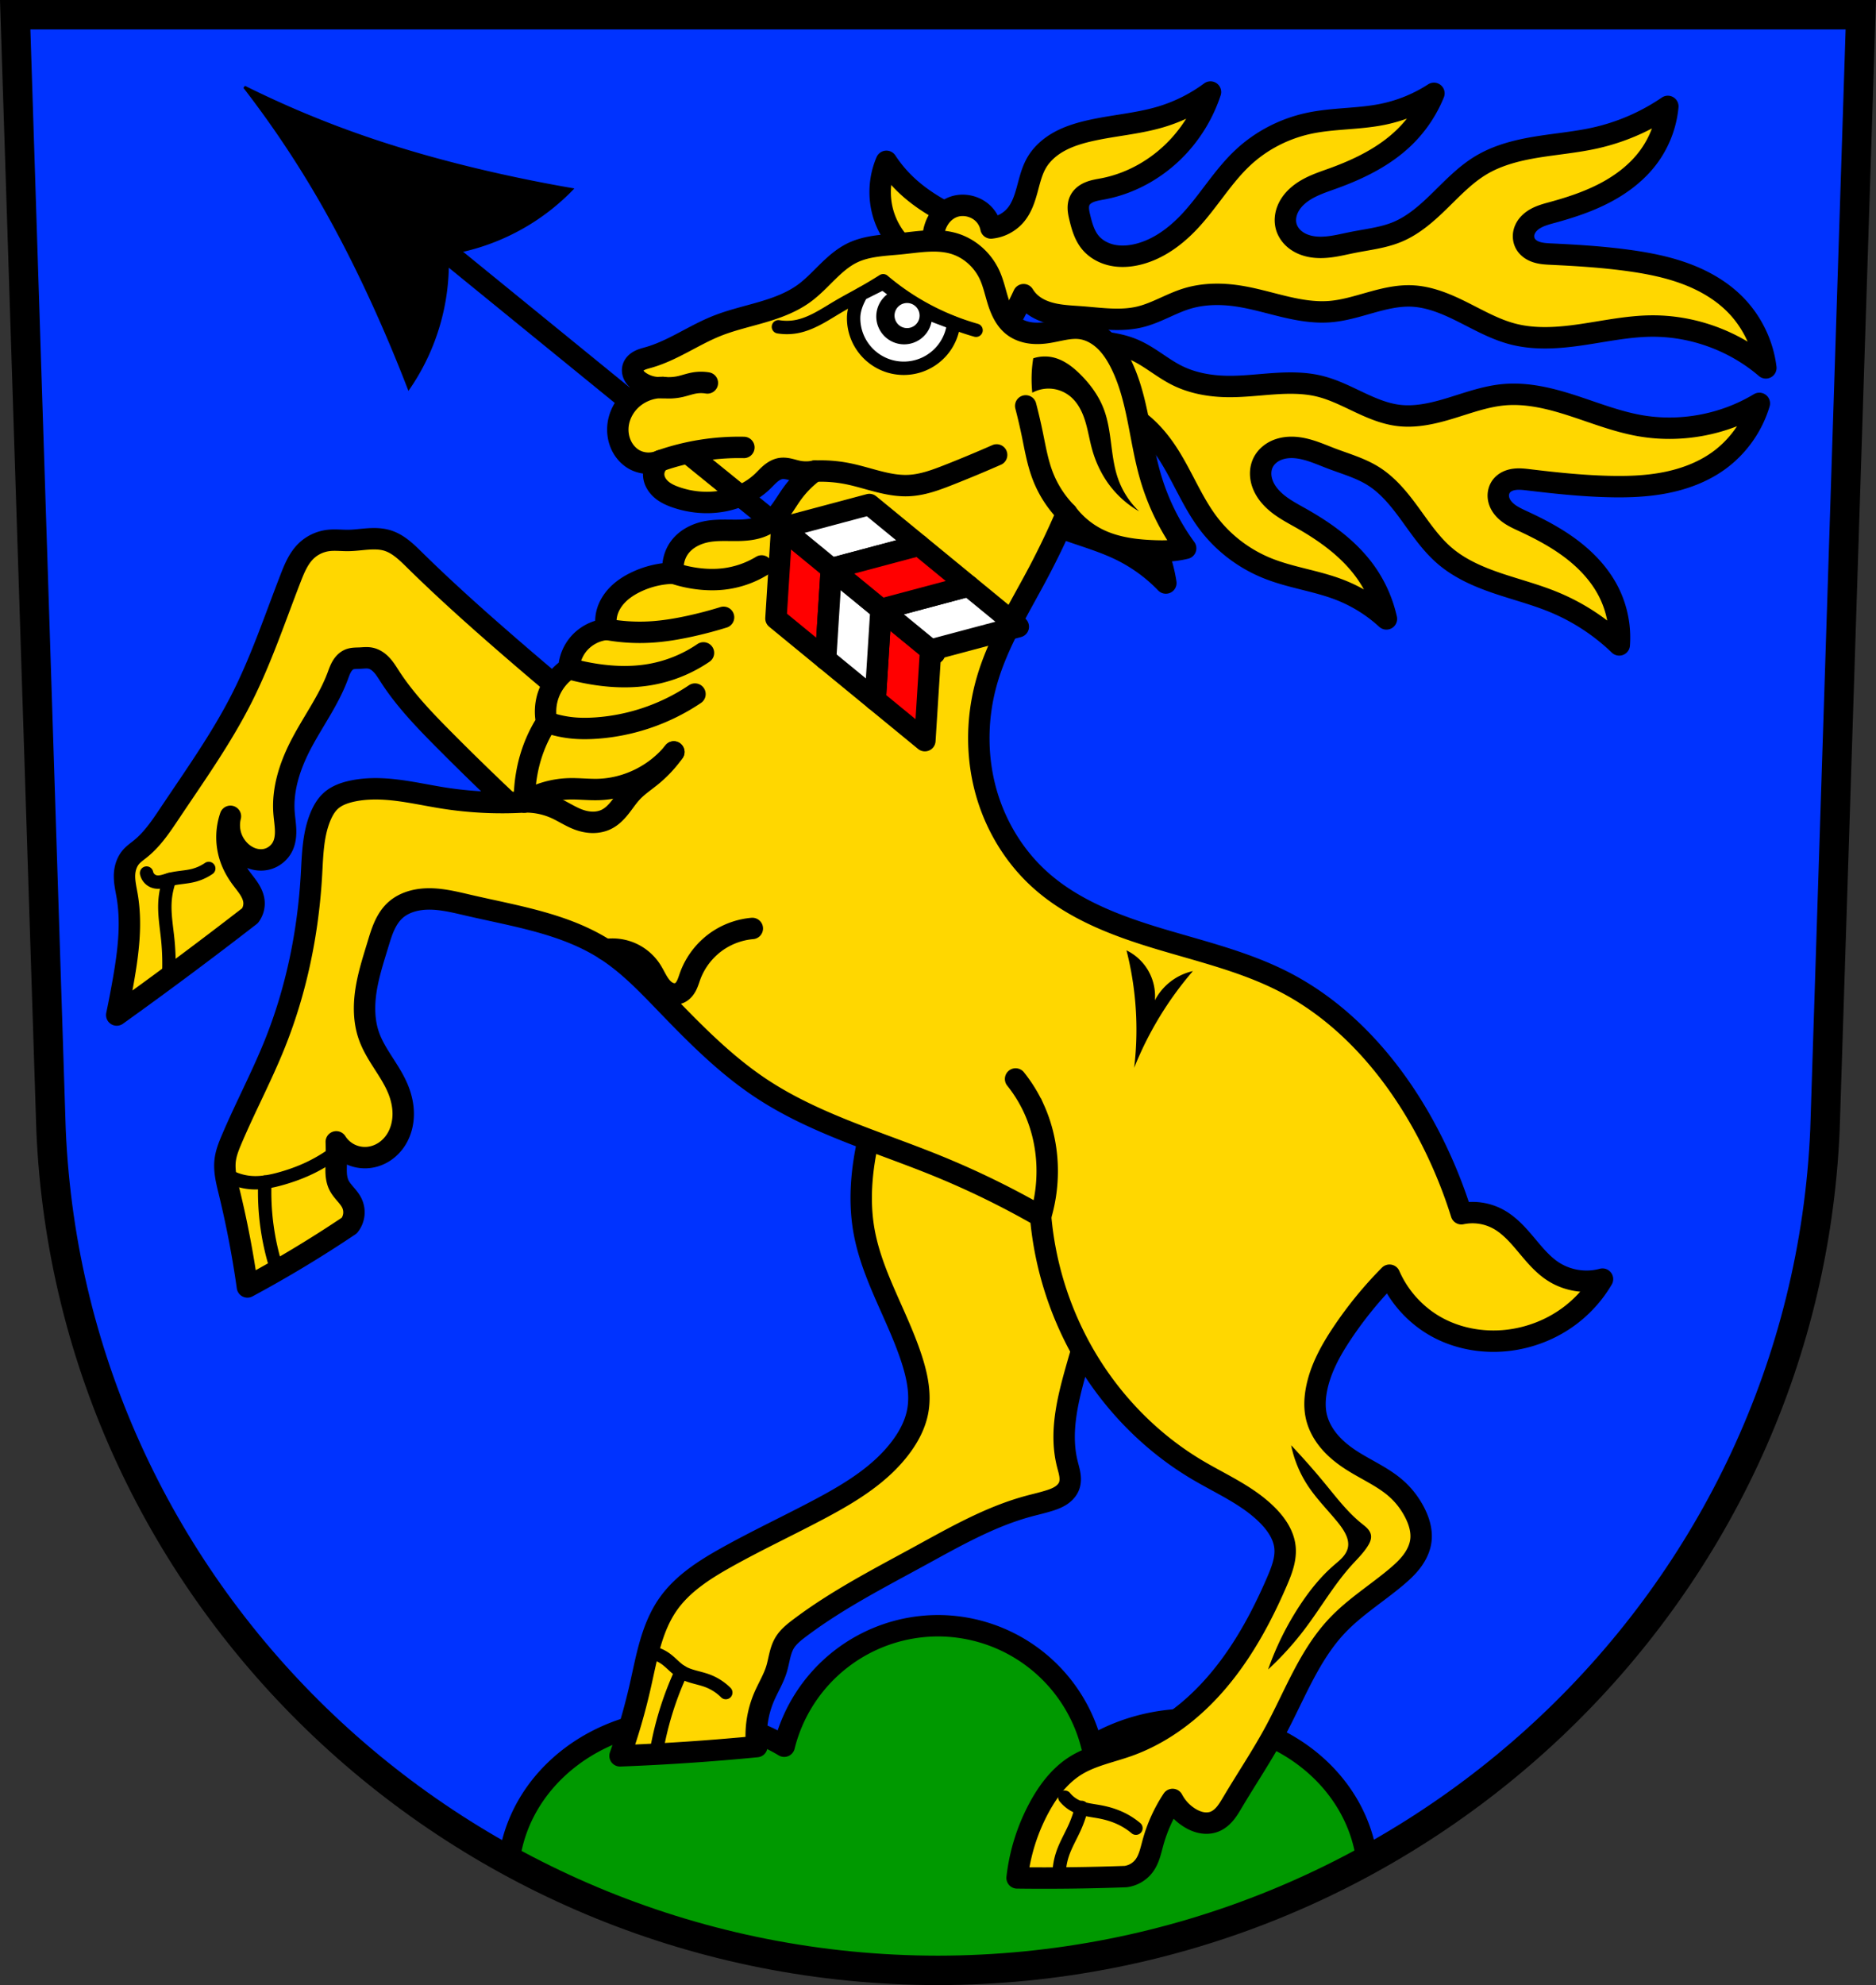 <svg xmlns="http://www.w3.org/2000/svg" width="748.09" height="791.22" viewBox="0 0 701.334 741.769"><rect x="0" y="0" width="701.334" height="741.769" fill="#333333" stroke="none"/><g transform="translate(-36.018 -30.335)"><path style="fill:#03f;fill-opacity:1;fill-rule:evenodd;stroke:none;stroke-width:11;stroke-opacity:1" d="m41.698 35.835 13.398 416.624c7.415 175.25 153.92 314.047 331.589 314.145 177.51-.215 324.07-139.062 331.59-314.145l13.397-416.624H386.693z"/><path style="opacity:1;fill:#090;fill-opacity:1;fill-rule:nonzero;stroke:#000;stroke-width:8;stroke-linecap:round;stroke-linejoin:round;stroke-miterlimit:4;stroke-dasharray:none;stroke-dashoffset:0;stroke-opacity:1" d="M350.668 607.486a59.325 59.325 0 0 0-57.498 45.016 66.408 59.325 0 0 0-36.908-10.063 66.408 59.325 0 0 0-65.94 52.903c47.619 26.06 102.317 40.895 160.344 40.928 58.025-.07 112.74-14.96 160.375-41.08a66.408 59.325 0 0 0-65.967-52.75 66.408 59.325 0 0 0-36.9 10.033 59.325 59.325 0 0 0-57.506-44.987z" transform="translate(36.018 30.335)"/><path style="fill:none;fill-rule:evenodd;stroke:#000;stroke-width:11;stroke-opacity:1" d="m41.698 35.835 13.398 416.624c7.415 175.25 153.92 314.047 331.589 314.145 177.51-.215 324.07-139.062 331.59-314.145l13.397-416.624H386.693z"/><path style="fill:gold;fill-opacity:1;fill-rule:evenodd;stroke:#000;stroke-width:8;stroke-linecap:butt;stroke-linejoin:round;stroke-miterlimit:4;stroke-dasharray:none;stroke-opacity:1" d="M139.303 201.314c-.617.012-1.233.043-1.846.086-2.45.174-4.89.532-7.348.553-2.444.021-4.9-.291-7.328 0-3.091.371-6.06 1.75-8.304 3.908-2.864 2.753-4.424 6.556-5.862 10.258-5.794 14.919-10.877 30.161-18.076 44.455-7.606 15.104-17.467 28.935-26.87 42.99-3.294 4.925-6.614 9.972-11.235 13.68-1.173.941-2.43 1.796-3.418 2.93-1.518 1.74-2.296 4.047-2.444 6.351-.179 2.79.51 5.55.977 8.305 1.782 10.5.373 21.264-1.465 31.754a391.94 391.94 0 0 1-2.443 12.701 1639.997 1639.997 0 0 0 49.83-37.127 7.677 7.677 0 0 0 1.465-5.373c-.186-1.689-.932-3.271-1.856-4.697-.924-1.426-2.028-2.725-3.03-4.098-1.636-2.245-3-4.702-3.907-7.328a24.129 24.129 0 0 1 0-15.63 13.478 13.478 0 0 0 .132 7.134 13.475 13.475 0 0 0 3.776 6.055c1.239 1.14 2.701 2.045 4.299 2.576 1.597.53 3.33.68 4.982.355 2.716-.534 5.14-2.398 6.352-4.886.94-1.931 1.159-4.14 1.08-6.286-.08-2.146-.44-4.273-.592-6.416-.603-8.454 2.046-16.857 5.863-24.425 4.5-8.922 10.653-17.027 14.166-26.381.467-1.243.89-2.512 1.557-3.66.666-1.149 1.611-2.186 2.84-2.69 1.222-.5 2.589-.43 3.908-.488 1.305-.057 2.625-.244 3.908 0 1.691.321 3.171 1.371 4.336 2.639 1.165 1.267 2.059 2.753 2.992 4.199 5.585 8.653 12.775 16.138 20.03 23.449a994.62 994.62 0 0 0 35.662 34.197l24.425-39.082a1495.693 1495.693 0 0 1-36.638-30.777c-11.668-10.124-23.185-20.433-34.198-31.266-3.027-2.978-6.19-6.101-10.257-7.326-1.765-.531-3.615-.674-5.463-.639zM332.668 403.24a106.543 106.543 0 0 0-9.672 31.09c-1.261 8.465-1.491 17.135 0 25.563 3.003 16.967 12.723 31.945 17.963 48.36 1.993 6.246 3.338 12.912 2.072 19.345-.942 4.79-3.298 9.214-6.219 13.127-7.528 10.087-18.605 16.866-29.707 22.798-11.9 6.36-24.161 12.045-35.925 18.655-8.066 4.531-16.105 9.696-21.416 17.271-6.19 8.828-7.985 19.883-10.364 30.399a230.682 230.682 0 0 1-7.6 26.252 872.873 872.873 0 0 0 51.126-3.454 36.903 36.903 0 0 1 2.763-18.654c1.483-3.44 3.496-6.663 4.598-10.244 1.008-3.275 1.257-6.842 3.002-9.791 1.336-2.257 3.433-3.946 5.525-5.527 13.942-10.535 29.575-18.564 44.909-26.944 13.145-7.183 26.304-14.733 40.761-18.654 2.645-.717 5.324-1.31 7.934-2.144 1.495-.478 2.977-1.04 4.283-1.91 1.306-.87 2.433-2.076 2.983-3.546.493-1.32.496-2.781.283-4.175-.214-1.394-.634-2.747-.975-4.116-2.915-11.721.16-24.018 3.455-35.638a895.448 895.448 0 0 1 20.725-63.846 114.158 114.158 0 0 0-27.635-25.562c-18.542-12.16-40.696-18.734-62.869-18.655z" transform="translate(36.018 30.335)"/><path d="M-717.893 394.976a90.157 90.157 0 0 0-.344-13.604c-.476-4.702-1.324-9.404-1.034-14.121a29.47 29.47 0 0 1 1.722-8.266" style="fill:none;fill-rule:evenodd;stroke:#000;stroke-width:5;stroke-linecap:round;stroke-linejoin:miter;stroke-miterlimit:4;stroke-dasharray:none;stroke-opacity:1" transform="translate(816.97)"/><path d="M-726.159 356.574c.173.797.579 1.541 1.155 2.117.576.577 1.32.983 2.117 1.155.89.193 1.822.097 2.71-.108.888-.204 1.749-.514 2.628-.753 2.926-.795 6.019-.795 8.955-1.55a17.951 17.951 0 0 0 5.683-2.583" style="fill:none;fill-rule:evenodd;stroke:#000;stroke-width:5;stroke-linecap:round;stroke-linejoin:miter;stroke-miterlimit:4;stroke-dasharray:none;stroke-opacity:1" transform="translate(816.97)"/><path style="fill:none;fill-rule:evenodd;stroke:#000;stroke-width:5;stroke-linecap:round;stroke-linejoin:miter;stroke-miterlimit:4;stroke-dasharray:none;stroke-opacity:1" d="M281.353 685.262a118.79 118.79 0 0 1 9.374-30.245"/><path style="fill:none;fill-rule:evenodd;stroke:#000;stroke-width:5;stroke-linecap:round;stroke-linejoin:round;stroke-miterlimit:4;stroke-dasharray:none;stroke-opacity:1" d="M278.7 647.766a13.346 13.346 0 0 1 6.014 2.3c2.13 1.489 3.8 3.586 6.013 4.951 2.928 1.808 6.503 2.16 9.728 3.36a19.38 19.38 0 0 1 6.898 4.423"/><path d="M-435.405 128.232c-7.66-3.65-13.549-10.827-15.633-19.052-1.552-6.126-1.028-12.758 1.466-18.564a49.777 49.777 0 0 0 6.839 8.305c3.504 3.421 7.502 6.312 11.724 8.793a77.813 77.813 0 0 0 15.145 6.84l-19.541 13.678z" style="fill:gold;fill-opacity:1;fill-rule:evenodd;stroke:#000;stroke-width:8;stroke-linecap:butt;stroke-linejoin:round;stroke-miterlimit:4;stroke-dasharray:none;stroke-opacity:1" transform="translate(816.97)"/><path d="M-429.543 137.026c-.48-3.604-1.498-7.114-2.134-10.693-.636-3.58-.879-7.324.18-10.802.522-1.715 1.36-3.342 2.52-4.71 1.158-1.367 2.643-2.47 4.32-3.107 2.33-.886 4.977-.835 7.327 0a10.937 10.937 0 0 1 3.42 1.954 10.325 10.325 0 0 1 3.42 5.863c3.572-.328 6.988-2.126 9.281-4.885 2.257-2.716 3.374-6.18 4.301-9.587s1.735-6.906 3.516-9.954c1.934-3.311 4.936-5.914 8.283-7.785 3.347-1.87 7.04-3.048 10.769-3.94 9.044-2.163 18.446-2.716 27.357-5.374a60.15 60.15 0 0 0 18.564-9.282 55.603 55.603 0 0 1-11.725 20.03c-7.458 8.158-17.48 14.027-28.334 16.121-1.674.323-3.38.562-4.97 1.181-.794.31-1.557.715-2.222 1.248-.665.534-1.232 1.199-1.601 1.968-.468.974-.603 2.081-.547 3.16.056 1.08.295 2.14.547 3.19.789 3.294 1.76 6.663 3.908 9.282 2.076 2.533 5.135 4.161 8.344 4.818 3.208.656 6.558.388 9.731-.42 7.41-1.89 13.821-6.637 19.053-12.214 7.125-7.596 12.402-16.845 20.029-23.937 6.801-6.325 15.35-10.731 24.426-12.702 9.146-1.986 18.679-1.535 27.846-3.42a55.684 55.684 0 0 0 19.052-7.816 48.204 48.204 0 0 1-10.747 16.121c-7.427 7.344-17.05 12.073-26.87 15.633-3.012 1.092-6.074 2.092-8.917 3.572-2.842 1.48-5.49 3.49-7.203 6.198-.774 1.224-1.348 2.581-1.62 4.003-.274 1.422-.243 2.91.154 4.302.55 1.928 1.79 3.625 3.364 4.866 1.575 1.24 3.47 2.039 5.43 2.462 2.658.575 5.422.476 8.115.097 2.693-.378 5.339-1.03 8.006-1.562 5.59-1.115 11.348-1.717 16.61-3.909 6.182-2.575 11.273-7.178 16.056-11.865 4.784-4.687 9.466-9.604 15.209-13.05 6.357-3.813 13.707-5.632 21.025-6.82 7.317-1.187 14.736-1.796 21.965-3.438a78.642 78.642 0 0 0 26.868-11.725 37.847 37.847 0 0 1-7.327 19.053c-4.184 5.596-9.88 9.943-16.063 13.2-6.182 3.257-12.86 5.47-19.6 7.318-2.194.601-4.426 1.176-6.413 2.287-.993.555-1.918 1.244-2.68 2.09-.76.846-1.354 1.853-1.654 2.95-.398 1.46-.249 3.077.489 4.397.447.802 1.098 1.482 1.848 2.012s1.596.914 2.474 1.184c1.756.54 3.614.625 5.448.712 9.797.464 19.6 1.076 29.311 2.443 7.102 1 14.182 2.413 20.902 4.92 6.72 2.508 13.09 6.148 18.18 11.201 6.423 6.378 10.623 14.953 11.725 23.938-11.823-10.154-27.407-15.821-42.99-15.633-8.698.105-17.266 1.956-25.872 3.22-8.606 1.266-17.501 1.932-25.912-.289-6.518-1.722-12.452-5.099-18.478-8.122-6.026-3.023-12.402-5.764-19.138-6.045-5.235-.218-10.41 1.064-15.454 2.483-5.044 1.418-10.097 2.992-15.323 3.38-5.788.428-11.586-.616-17.23-1.971s-11.226-3.028-16.966-3.892c-6.34-.955-12.919-.893-19.052.977-6.024 1.836-11.466 5.357-17.587 6.84-7.156 1.732-14.642.554-21.984 0-3.248-.246-6.518-.37-9.714-.996-3.197-.626-6.358-1.792-8.85-3.89a13.974 13.974 0 0 1-2.93-3.42 130.537 130.537 0 0 1-3.42 6.84c-2.005 3.732-4.27 7.458-7.623 10.047-1.677 1.295-3.613 2.28-5.687 2.713-2.074.433-4.287.293-6.231-.547-1.932-.835-3.537-2.331-4.693-4.09-1.155-1.76-1.88-3.774-2.33-5.83-.9-4.112-.727-8.38-1.282-12.552z" style="fill:gold;fill-opacity:1;fill-rule:evenodd;stroke:#000;stroke-width:8;stroke-linecap:round;stroke-linejoin:round;stroke-miterlimit:4;stroke-dasharray:none;stroke-opacity:1" transform="translate(816.97)"/><path d="M-432.794 160.083c-4.93 5.599-7.031 13.57-5.5 20.871.364 1.743.929 3.456 1.816 5s2.108 2.917 3.628 3.845c2.13 1.302 4.768 1.661 7.225 1.218a11.09 11.09 0 0 0 3.697-1.358 10.284 10.284 0 0 0 4.347-5.212c3.469.917 6.538 3.258 8.34 6.36 1.774 3.053 2.3 6.655 2.648 10.168.347 3.514.562 7.099 1.811 10.4 1.357 3.587 3.885 6.653 6.874 9.054 2.99 2.402 6.435 4.176 9.964 5.676 8.558 3.636 17.738 5.745 26.083 9.847a60.15 60.15 0 0 1 16.762 12.24 55.603 55.603 0 0 0-8.231-21.7c-5.998-9.285-14.905-16.738-25.26-20.608-1.597-.597-3.24-1.117-4.704-1.991-.732-.438-1.416-.964-1.984-1.6-.567-.637-1.015-1.387-1.251-2.207-.3-1.038-.249-2.153-.014-3.207.234-1.055.647-2.06 1.07-3.055 1.325-3.117 2.843-6.277 5.397-8.503 2.468-2.152 5.755-3.249 9.028-3.363 3.273-.114 6.532.707 9.526 2.033 6.993 3.095 12.525 8.841 16.757 15.21 5.763 8.675 9.429 18.674 15.77 26.935 5.656 7.367 13.353 13.134 21.975 16.586 8.688 3.479 18.163 4.62 26.89 8.002a55.684 55.684 0 0 1 17.487 10.875 48.204 48.204 0 0 0-7.918-17.684c-6.102-8.476-14.805-14.74-23.895-19.882-2.79-1.578-5.643-3.073-8.2-5.006-2.557-1.932-4.834-4.353-6.073-7.309-.56-1.335-.899-2.77-.932-4.217-.033-1.447.245-2.909.868-4.216.862-1.81 2.368-3.277 4.126-4.238 1.76-.962 3.761-1.434 5.763-1.526 2.717-.124 5.426.433 8.019 1.254 2.593.82 5.093 1.904 7.635 2.872 5.326 2.028 10.905 3.58 15.728 6.615 5.668 3.568 9.923 8.953 13.86 14.37 3.938 5.417 7.738 11.044 12.828 15.396 5.634 4.818 12.58 7.834 19.598 10.221 7.018 2.388 14.233 4.222 21.088 7.043a78.642 78.642 0 0 1 24.545 16.029 37.847 37.847 0 0 0-4.058-20.006c-3.195-6.214-8.089-11.447-13.644-15.687-5.554-4.24-11.772-7.532-18.11-10.474-2.064-.958-4.17-1.897-5.944-3.322-.887-.713-1.685-1.546-2.295-2.506-.61-.961-1.028-2.053-1.14-3.185-.15-1.505.266-3.075 1.212-4.254.575-.716 1.33-1.279 2.157-1.677.827-.399 1.726-.636 2.637-.756 1.82-.24 3.667-.016 5.49.203 9.738 1.172 19.505 2.199 29.31 2.465 7.169.195 14.386-.021 21.428-1.377 7.043-1.355 13.931-3.885 19.79-8.022 7.394-5.22 12.961-12.978 15.541-21.655-13.346 8.047-29.656 11.044-44.99 8.268-8.56-1.55-16.7-4.8-24.976-7.478s-16.937-4.814-25.6-4.022c-6.714.614-13.126 2.957-19.571 4.936-6.445 1.979-13.188 3.622-19.877 2.78-5.199-.656-10.087-2.78-14.826-5.018-4.738-2.238-9.459-4.63-14.548-5.88-5.636-1.386-11.527-1.32-17.318-.922-5.79.397-11.573 1.119-17.377 1.017-6.411-.113-12.887-1.268-18.624-4.131-5.635-2.813-10.416-7.19-16.205-9.669-6.768-2.898-14.346-2.981-21.678-3.655-3.243-.298-6.488-.72-9.744-.634-3.257.086-6.568.71-9.373 2.365a13.974 13.974 0 0 0-3.46 2.885 47.79 47.79 0 0 0-2.234-7.313c-1.497-3.783-3.517-7.423-6.418-10.276-2.9-2.852-6.755-4.866-10.82-5.016-2.45-.09-4.921.5-7.064 1.69a13.615 13.615 0 0 0-5.174 5.098 13.615 13.615 0 0 0-1.792 7.039c.054 2.45.79 4.882 2.104 6.951h0z" style="fill:gold;fill-opacity:1;fill-rule:evenodd;stroke:#000;stroke-width:8;stroke-linecap:round;stroke-linejoin:round;stroke-miterlimit:4;stroke-dasharray:none;stroke-opacity:1" transform="translate(816.97)"/><path style="fill:gold;fill-rule:evenodd;stroke:#000;stroke-width:8;stroke-linecap:round;stroke-linejoin:round;stroke-miterlimit:4;stroke-dasharray:none;stroke-opacity:1;fill-opacity:1" d="M635.108 508.302c-6.226 1.712-13.168.616-18.564-2.931-3.967-2.608-7.006-6.37-10.059-10.005-3.053-3.636-6.28-7.283-10.459-9.536a20.2 20.2 0 0 0-13.678-1.954 180.321 180.321 0 0 0-13.679-32.242c-12.184-22.38-29.652-42.496-52.272-54.226-14.846-7.7-31.323-11.546-47.334-16.375-16.012-4.83-32.142-10.959-44.508-22.219-8.816-8.027-15.374-18.458-19.052-29.8-4.64-14.307-4.677-30.009-.489-44.455 4.127-14.231 12.11-26.969 19.053-40.059a299.743 299.743 0 0 0 10.747-22.472 32.602 32.602 0 0 0 11.725 9.77c6.612 3.256 14.128 4.165 21.495 4.398 1.465.046 2.932.067 4.396 0a36.178 36.178 0 0 0 6.84-.977 86.15 86.15 0 0 1-13.19-26.87c-4.08-14.117-4.587-29.395-11.236-42.5-1.534-3.023-3.402-5.916-5.866-8.242-2.465-2.325-5.568-4.063-8.927-4.51-4.2-.559-8.372.897-12.565 1.515-2.192.324-4.433.418-6.62.069-2.189-.35-4.327-1.157-6.081-2.511-2.812-2.17-4.424-5.544-5.523-8.922-1.1-3.377-1.794-6.9-3.27-10.13-2.52-5.514-7.394-9.953-13.19-11.725-6.433-1.967-13.337-.67-20.03 0-6.138.614-12.522.734-18.075 3.42-3.552 1.717-6.545 4.391-9.36 7.155-2.816 2.763-5.526 5.667-8.716 7.989-4.73 3.443-10.332 5.47-15.95 7.106-5.616 1.635-11.351 2.928-16.78 5.107-8.669 3.478-16.423 9.16-25.404 11.724-1.186.34-2.4.627-3.49 1.207a5.527 5.527 0 0 0-1.471 1.106 3.804 3.804 0 0 0-.9 1.596 3.623 3.623 0 0 0-.037 1.623c.107.536.324 1.047.613 1.51.578.927 1.435 1.65 2.354 2.24a12.927 12.927 0 0 0 8.305 1.954c-4.737-.12-9.489 1.89-12.701 5.374-1.963 2.129-3.362 4.789-3.91 7.632-.549 2.842-.233 5.86.978 8.49.987 2.142 2.574 4.024 4.59 5.247 2.99 1.813 6.878 2.05 10.066.615a6.402 6.402 0 0 0-2.004 2.604 6.402 6.402 0 0 0-.438 3.258c.254 1.99 1.454 3.772 2.997 5.054 1.543 1.28 3.411 2.109 5.307 2.762 5.465 1.884 11.4 2.43 17.099 1.466 5.611-.949 11.025-3.4 15.144-7.328 1.031-.984 1.98-2.056 3.073-2.971s2.36-1.68 3.766-1.914c1.064-.177 2.158-.042 3.211.191 1.054.234 2.084.565 3.14.786 2.087.437 4.264.437 6.35 0a37.737 37.737 0 0 0-8.304 8.305c-1.44 1.98-2.684 4.095-4.12 6.078-1.434 1.983-3.09 3.855-5.162 5.158-3.167 1.99-7.04 2.492-10.78 2.568-3.74.076-7.51-.224-11.204.363-4.13.656-8.207 2.54-10.747 5.862-2.097 2.742-3.003 6.364-2.443 9.77a34.017 34.017 0 0 0-14.167 3.42c-2.463 1.201-4.798 2.716-6.714 4.675-1.917 1.96-3.405 4.382-4.033 7.05a12.839 12.839 0 0 0 0 5.862c-4.421.378-8.632 2.758-11.236 6.35a15.612 15.612 0 0 0-2.931 8.306 19.349 19.349 0 0 0-7.817 10.258c-1 3.143-1.17 6.545-.488 9.77a50.627 50.627 0 0 0-3.908 7.329 53.362 53.362 0 0 0-3.42 11.236 56.37 56.37 0 0 0-.977 11.236c-10.11.605-20.285.113-30.288-1.466-8.935-1.41-17.828-3.69-26.87-3.42-2.628.08-5.255.376-7.815.978-2.652.623-5.291 1.612-7.328 3.42-1.772 1.571-2.991 3.678-3.908 5.861-2.888 6.874-2.99 14.54-3.42 21.984-1.246 21.554-5.64 42.981-13.679 63.02-4.857 12.108-11.013 23.655-16.12 35.661-1.073 2.52-2.109 5.098-2.444 7.817-.483 3.932.527 7.875 1.466 11.724a364.205 364.205 0 0 1 6.84 35.662 454.904 454.904 0 0 0 38.104-22.96 7.977 7.977 0 0 0 1.673-4.013 7.978 7.978 0 0 0-.696-4.292c-.596-1.272-1.517-2.36-2.43-3.428-.914-1.067-1.841-2.148-2.455-3.411-.615-1.268-.892-2.677-.992-4.082-.1-1.405-.03-2.815.015-4.223.084-2.605.084-5.212 0-7.817a12.752 12.752 0 0 0 5.046 4.565 12.752 12.752 0 0 0 6.678 1.298c2.197-.176 4.337-.933 6.186-2.132 1.849-1.198 3.406-2.832 4.562-4.708 1.731-2.81 2.55-6.136 2.555-9.437.005-3.3-.78-6.575-2.067-9.615-2.901-6.86-8.27-12.516-10.747-19.54-1.935-5.489-1.97-11.497-1.066-17.245.903-5.749 2.71-11.31 4.402-16.877.702-2.31 1.389-4.633 2.373-6.838.985-2.205 2.283-4.302 4.059-5.939 2.28-2.102 5.257-3.35 8.307-3.908 6.328-1.16 12.786.5 19.052 1.954 17.606 4.087 36.086 6.846 51.295 16.61 8.465 5.433 15.49 12.79 22.472 20.029 11.073 11.48 22.368 22.941 35.662 31.754 19.916 13.201 43.323 19.837 65.462 28.823a319.91 319.91 0 0 1 39.082 19.052 124.904 124.904 0 0 0 16.61 52.272c10.177 17.373 24.686 32.243 42.012 42.501 9.05 5.358 19.01 9.598 26.38 17.098 3.176 3.232 5.873 7.22 6.351 11.725.464 4.37-1.196 8.663-2.93 12.702-7.885 18.352-18.306 36.134-33.709 48.852-6.559 5.416-13.97 9.847-21.983 12.701-6.57 2.34-13.608 3.66-19.541 7.328-5.957 3.683-10.337 9.478-13.679 15.633a72.56 72.56 0 0 0-8.304 26.38 831.36 831.36 0 0 0 40.547-.489 10.335 10.335 0 0 0 6.918-3.991c1.883-2.501 2.51-5.692 3.34-8.71a56.434 56.434 0 0 1 7.329-16.121 17.823 17.823 0 0 0 6.35 6.839c1.38.857 2.89 1.527 4.486 1.83 1.596.301 3.282.223 4.796-.365 1.59-.616 2.928-1.761 4.017-3.072 1.089-1.31 1.952-2.79 2.823-4.255 5.339-8.979 11.19-17.66 16.12-26.869 7.16-13.37 12.534-28.067 22.961-39.082 6.529-6.896 14.708-11.972 21.984-18.075 2.162-1.814 4.261-3.736 5.954-5.994 1.693-2.26 2.973-4.884 3.328-7.685.468-3.702-.706-7.444-2.443-10.747-1.63-3.1-3.771-5.936-6.35-8.305-5.135-4.715-11.762-7.409-17.587-11.236-2.932-1.926-5.684-4.163-7.936-6.852s-3.993-5.848-4.766-9.27c-.722-3.198-.585-6.543 0-9.77 1.413-7.8 5.355-14.91 9.77-21.495a146.521 146.521 0 0 1 17.587-21.494c3.47 7.957 9.561 14.745 17.098 19.052 7.917 4.524 17.307 6.273 26.38 5.374 8.623-.855 17.011-4.076 23.938-9.282a46.89 46.89 0 0 0 12.213-13.679z"/><path style="fill:none;fill-rule:evenodd;stroke:#000;stroke-width:5;stroke-linecap:round;stroke-linejoin:round;stroke-miterlimit:4;stroke-dasharray:none;stroke-opacity:1" d="M121.135 469.582a20.94 20.94 0 0 0 8.521 2.638c4.036.343 8.081-.495 11.971-1.623 3.044-.883 6.038-1.947 8.928-3.247a58.6 58.6 0 0 0 10.753-6.29"/><path style="fill:none;fill-rule:evenodd;stroke:#000;stroke-width:5;stroke-linecap:round;stroke-linejoin:miter;stroke-miterlimit:4;stroke-dasharray:none;stroke-opacity:1" d="M135.032 472.055a94.584 94.584 0 0 0 4.584 33.005M434.105 701.9a12.384 12.384 0 0 0 4.261 3.349c2.772 1.32 5.911 1.558 8.928 2.13 2.729.517 5.412 1.326 7.913 2.536a26.356 26.356 0 0 1 5.478 3.551"/><path style="fill:none;fill-rule:evenodd;stroke:#000;stroke-width:5;stroke-linecap:round;stroke-linejoin:miter;stroke-miterlimit:4;stroke-dasharray:none;stroke-opacity:1" d="M440.381 705.713a44.258 44.258 0 0 1-2.522 7.347c-1.527 3.432-3.495 6.678-4.667 10.247a24.706 24.706 0 0 0-1.206 8.783"/><path style="fill:#000;fill-opacity:1;fill-rule:evenodd;stroke:none;stroke-width:1px;stroke-linecap:butt;stroke-linejoin:miter;stroke-opacity:1" d="M426.897 163.546c-1.56-.03-3.125.2-4.608.687a48.67 48.67 0 0 0-.351 12.844 12.794 12.794 0 0 1 7.918-1.406 12.902 12.902 0 0 1 6.51 2.99c2.704 2.338 4.328 5.696 5.375 9.113 1.046 3.418 1.585 6.972 2.54 10.417 1.312 4.727 3.42 9.249 6.335 13.195a36.825 36.825 0 0 0 11.26 10.03 31.262 31.262 0 0 1-7.917-12.317c-2.89-8.331-2.162-17.615-5.279-25.864-1.866-4.937-5.051-9.3-8.797-13.02-2.879-2.858-6.246-5.438-10.203-6.333a13.827 13.827 0 0 0-2.783-.336zm30.256 221.904a120.233 120.233 0 0 1 3.3 19.655c.674 8.069.529 16.207-.431 24.248a127.917 127.917 0 0 1 21.951-36.154 21.422 21.422 0 0 0-8.465 4.015 21.417 21.417 0 0 0-5.738 6.887 19.158 19.158 0 0 0-2.727-11.477 19.134 19.134 0 0 0-7.89-7.174zm61.549 184.934a43.265 43.265 0 0 0 6.312 15.207c3.007 4.535 6.837 8.454 10.33 12.627 1.144 1.366 2.256 2.765 3.156 4.303.534.91.993 1.874 1.27 2.892.277 1.019.367 2.099.166 3.135-.271 1.4-1.059 2.654-2.012 3.715-.952 1.06-2.075 1.953-3.154 2.885-5.051 4.358-9.252 9.629-12.912 15.207a109.358 109.358 0 0 0-11.764 23.816 115.392 115.392 0 0 0 13.774-15.209c5.941-7.867 10.883-16.507 17.502-23.814 2.1-2.319 4.379-4.516 6.027-7.174.375-.605.716-1.236.94-1.912.222-.677.322-1.403.206-2.106-.153-.929-.673-1.763-1.312-2.455-.639-.691-1.397-1.26-2.131-1.85-5.182-4.162-9.266-9.497-13.486-14.632a277.828 277.828 0 0 0-12.912-14.635z"/><path style="fill:none;fill-rule:evenodd;stroke:#000;stroke-width:8;stroke-linecap:round;stroke-linejoin:miter;stroke-miterlimit:4;stroke-dasharray:none;stroke-opacity:1" d="M425.044 484.853a59.206 59.206 0 0 0 2.41-19.49c-.312-7.112-1.93-14.18-4.878-20.66a52.883 52.883 0 0 0-6.886-11.19M262.366 385.195a17.3 17.3 0 0 1 9.629 1.278 17.3 17.3 0 0 1 7.398 6.294c1.375 2.103 2.295 4.512 3.938 6.413.821.95 1.83 1.765 3.005 2.21 1.174.446 2.526.496 3.673-.015 1.175-.523 2.04-1.577 2.632-2.718.59-1.141.946-2.387 1.386-3.595 2.059-5.663 6.073-10.59 11.19-13.773a27.45 27.45 0 0 1 12.052-4.017M340.53 206.396a51.076 51.076 0 0 1 12.33.924c7.657 1.522 15.103 4.814 22.9 4.451 5.17-.24 10.115-2.084 14.93-3.98a497.68 497.68 0 0 0 17.914-7.465M434.814 222.028a40.5 40.5 0 0 1-9.005-13.985c-1.9-4.976-2.793-10.267-3.871-15.483a213.986 213.986 0 0 0-2.463-10.556M283.861 175.13c2.125.241 4.288.13 6.377-.327 1.833-.401 3.606-1.066 5.457-1.375a14.528 14.528 0 0 1 4.775 0M282.884 202.488a89.13 89.13 0 0 1 31.228-4.959"/><path style="fill:none;fill-rule:evenodd;stroke:#000;stroke-width:8;stroke-linecap:round;stroke-linejoin:round;stroke-miterlimit:4;stroke-dasharray:none;stroke-opacity:1" d="M232.078 329.992a27.208 27.208 0 0 1 11.81 2.431c2.754 1.254 5.293 2.968 8.116 4.058 1.721.665 3.545 1.092 5.39 1.134 1.845.042 3.712-.31 5.364-1.134 2.093-1.045 3.752-2.79 5.2-4.629 1.447-1.838 2.735-3.809 4.336-5.516 2.17-2.315 4.849-4.078 7.304-6.087a45.423 45.423 0 0 0 8.319-8.927"/><path style="fill:none;fill-rule:evenodd;stroke:#000;stroke-width:5;stroke-linecap:round;stroke-linejoin:round;stroke-miterlimit:4;stroke-dasharray:none;stroke-opacity:1" d="M327.025 152.453c2.085.343 4.227.343 6.313 0 5.822-.956 10.844-4.46 15.925-7.46 3.208-1.895 6.513-3.618 9.756-5.452a163.134 163.134 0 0 0 7.173-4.304 92.303 92.303 0 0 0 6.887 5.308 92.821 92.821 0 0 0 15.208 8.609 93.264 93.264 0 0 0 12.625 4.59"/><path style="opacity:1;fill:#fff;fill-opacity:1;fill-rule:nonzero;stroke:#000;stroke-width:5;stroke-linecap:round;stroke-linejoin:round;stroke-miterlimit:4;stroke-dasharray:none;stroke-dashoffset:0;stroke-opacity:1" d="m366.192 136.097-8.178 4.088h0c-1.61 2.821-2.865 5.773-2.869 9.021 0 10.351 8.391 18.742 18.742 18.742 9.635.001 17.701-7.304 18.652-16.892l-9.56-3.623a160.96 160.96 0 0 1-16.787-11.336z"/><path style="opacity:1;fill:#000;fill-opacity:1;fill-rule:nonzero;stroke:none;stroke-width:1;stroke-linecap:round;stroke-linejoin:round;stroke-miterlimit:4;stroke-dasharray:none;stroke-dashoffset:0;stroke-opacity:1" d="M369.94 139.007a10.421 10.421 0 0 0-6.33 9.572 10.421 10.421 0 0 0 10.422 10.422 10.421 10.421 0 0 0 10.42-10.422 10.421 10.421 0 0 0-.018-.492l-6.908-3.525-7.586-5.555z"/><circle style="opacity:1;fill:#fff;fill-opacity:1;fill-rule:nonzero;stroke:#000;stroke-width:2;stroke-linecap:round;stroke-linejoin:round;stroke-miterlimit:4;stroke-dasharray:none;stroke-dashoffset:0;stroke-opacity:1" cx="375.117" cy="148.248" r="5.687"/><path style="fill:none;fill-rule:evenodd;stroke:#000;stroke-width:8;stroke-linecap:round;stroke-linejoin:miter;stroke-miterlimit:4;stroke-dasharray:none;stroke-opacity:1" d="M287.77 244.5a46.836 46.836 0 0 0 10.258 2.199c2.76.273 5.548.3 8.305 0a35.274 35.274 0 0 0 14.412-4.885M262.855 265.507a69.153 69.153 0 0 0 16.27.996c5.02-.287 9.994-1.122 14.905-2.199a152.247 152.247 0 0 0 12.486-3.298M248.688 280.163a83.518 83.518 0 0 0 10.259 2.198c6.713 1.002 13.589 1.179 20.273 0a50.88 50.88 0 0 0 19.785-8.06M240.383 300.192a41.728 41.728 0 0 0 10.259 2.198c2.76.235 5.54.194 8.305 0 13.12-.92 25.978-5.348 36.883-12.701M232.078 329.992a34.235 34.235 0 0 1 16.365-4.886c3.664-.134 7.327.324 10.992.245 10.924-.235 21.637-5.513 28.482-14.03M294.155 200.474l91.264 73.993"/><path style="fill:#000;fill-rule:evenodd;stroke:#000;stroke-width:1px;stroke-linecap:butt;stroke-linejoin:miter;stroke-opacity:1" d="M127.405 62.856a377.073 377.073 0 0 1 25.549 37.485c9.07 15.199 17.062 31.025 24.296 47.18a570.025 570.025 0 0 1 11.586 27.818 82.732 82.732 0 0 0 8.89-16.834 82.916 82.916 0 0 0 5.533-33.436 82.917 82.917 0 0 0 31.707-11.968 82.732 82.732 0 0 0 14.769-12.014 570.026 570.026 0 0 1-29.548-5.918c-17.258-3.933-34.342-8.672-51.023-14.593a377.073 377.073 0 0 1-41.759-17.72z"/><path style="fill:red;fill-rule:evenodd;stroke:#000;stroke-width:8;stroke-linecap:round;stroke-linejoin:round;stroke-miterlimit:4;stroke-dasharray:none;stroke-opacity:1;fill-opacity:1" d="m328.258 227.59-2.152 33.854 18.557 15.22 2.152-33.854-18.557-15.22zm37.114 30.44-2.152 33.853 18.557 15.22 2.152-33.854-18.557-15.22z"/><path style="fill:#fff;fill-rule:evenodd;stroke:#000;stroke-width:8;stroke-linecap:round;stroke-linejoin:round;stroke-miterlimit:4;stroke-dasharray:none;stroke-opacity:1" d="m346.815 242.81-2.152 33.854 18.557 15.22 2.152-33.855-18.557-15.22z"/><path style="fill:#fff;fill-rule:evenodd;stroke:#000;stroke-width:8;stroke-linecap:round;stroke-linejoin:round;stroke-miterlimit:4;stroke-dasharray:none;stroke-opacity:1" d="m328.258 227.59 32.779-8.736 18.557 15.22-32.779 8.736-18.557-15.22zm37.114 30.44 32.779-8.736 18.557 15.22-32.779 8.735-18.557-15.22z"/><path style="fill:red;fill-rule:evenodd;stroke:#000;stroke-width:8;stroke-linecap:round;stroke-linejoin:round;stroke-miterlimit:4;stroke-dasharray:none;stroke-opacity:1;fill-opacity:1" d="m346.815 242.81 32.779-8.736 18.557 15.22-32.779 8.735-18.557-15.22z"/><path style="fill:none;fill-rule:evenodd;stroke:#000;stroke-width:8;stroke-linecap:round;stroke-linejoin:miter;stroke-miterlimit:4;stroke-dasharray:none;stroke-opacity:1" d="m150.373 81.697 120.166 97.87"/></g></svg>